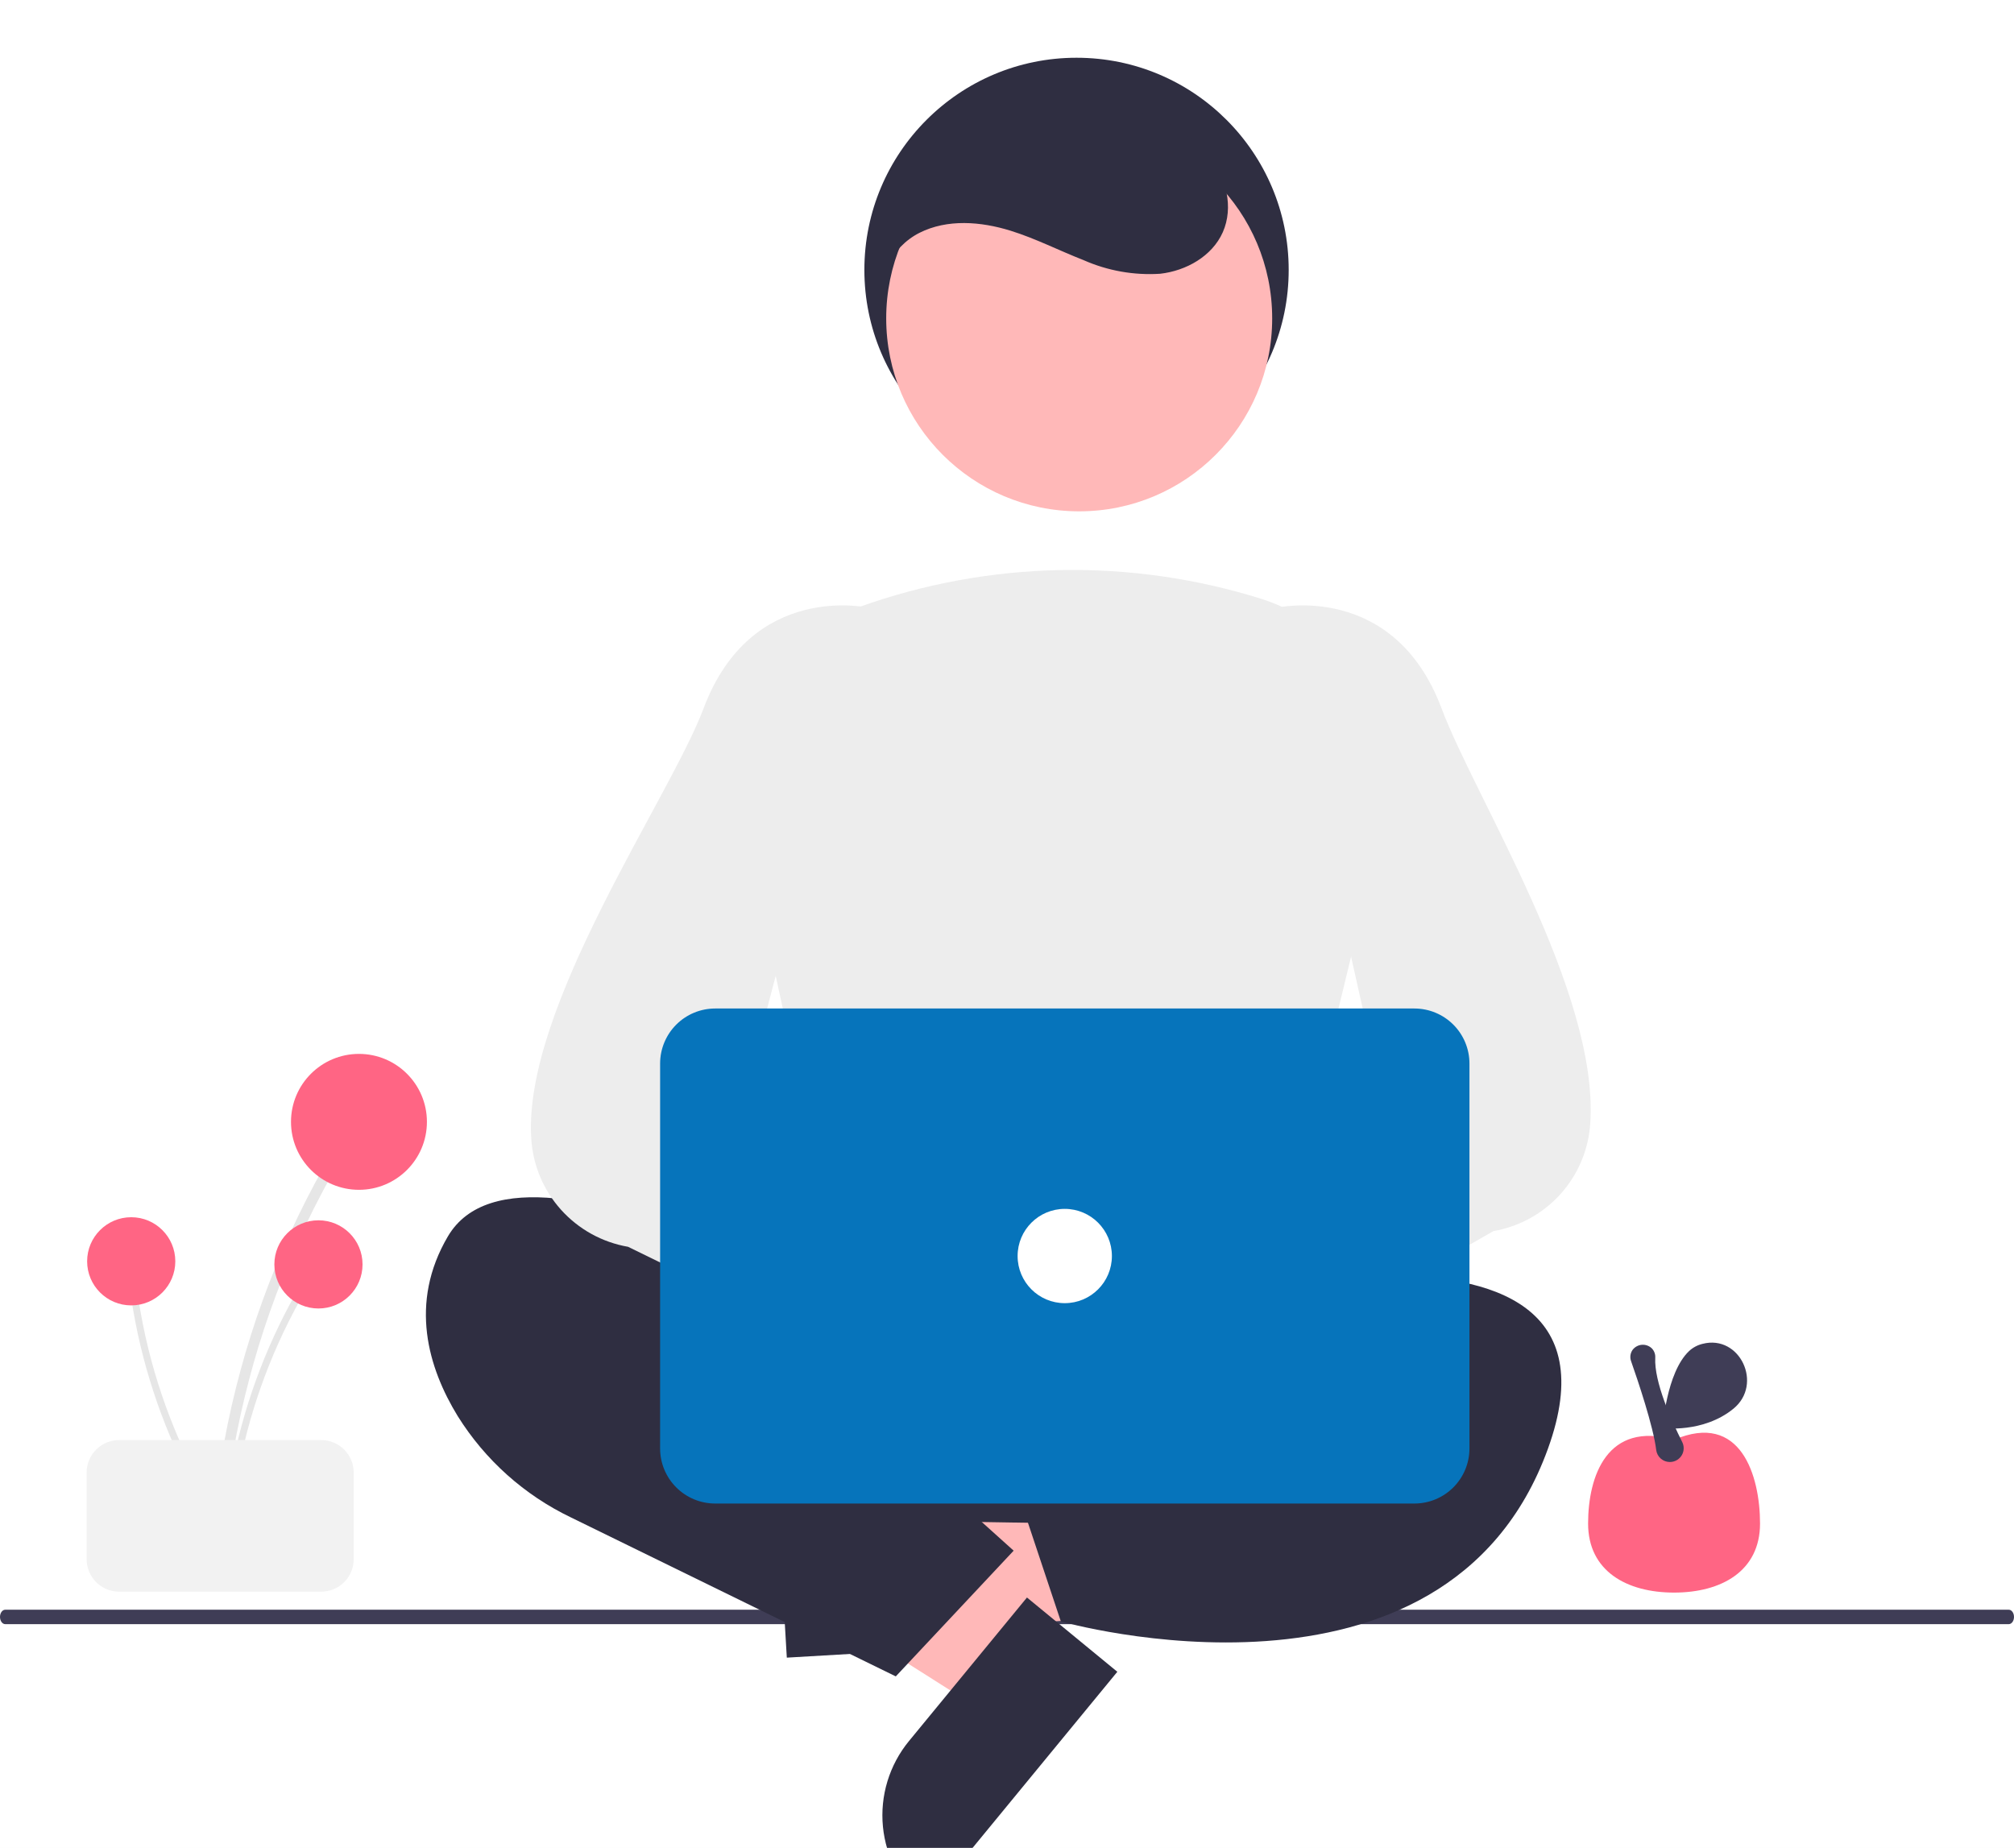 <svg width="279" height="256" viewBox="0 0 279 256" fill="none" xmlns="http://www.w3.org/2000/svg">
<rect width="279" height="256" fill="#F5F5F5"/>
<g clip-path="url(#clip0_0_1)">
<rect width="1920" height="1346" transform="translate(-305 -598)" fill="white"/>
<rect x="-62" y="-497" width="1677" height="1113" fill="#F5F5F5"/>
<g filter="url(#filter0_ddd_0_1)">
<g clip-path="url(#clip1_0_1)">
<rect x="-1" y="-387" width="1555" height="908" rx="15" fill="white"/>
<g filter="url(#filter1_d_0_1)">
<path d="M-1 -346H259C270.046 -346 279 -337.046 279 -326V479H-1V-346Z" fill="white"/>
</g>
<path d="M243.818 203.061C243.818 209.638 238.486 212.627 231.909 212.627C225.332 212.627 220 209.638 220 203.061C220 196.484 222.646 188.81 231.909 191.456C241.171 187.486 243.818 196.484 243.818 203.061Z" fill="#FF6584"/>
<path d="M231.326 194.537C230.863 194.538 230.415 194.37 230.067 194.064C229.719 193.759 229.494 193.337 229.435 192.878C229.041 189.597 226.867 183.17 225.951 180.56L225.951 180.559C225.858 180.299 225.83 180.021 225.868 179.748C225.907 179.475 226.01 179.216 226.171 178.992C226.325 178.792 226.519 178.627 226.741 178.507C226.963 178.388 227.208 178.316 227.46 178.298C227.711 178.28 227.964 178.315 228.201 178.402C228.438 178.488 228.654 178.624 228.834 178.8C228.996 178.969 229.121 179.17 229.201 179.389C229.282 179.609 229.316 179.843 229.303 180.076C229.123 183.427 231.566 188.841 233.038 191.771C233.177 192.047 233.246 192.352 233.241 192.662C233.236 192.971 233.155 193.274 233.007 193.545C232.858 193.816 232.646 194.047 232.388 194.218C232.131 194.389 231.835 194.495 231.528 194.526C231.461 194.534 231.393 194.537 231.326 194.537V194.537Z" fill="#3F3D56"/>
<path d="M240.141 187.146C244.275 183.762 241.031 176.838 235.857 178.167C235.161 178.334 234.52 178.676 233.994 179.162C230.82 182.16 230.328 189.831 230.328 189.831C230.328 189.831 235.933 190.59 240.141 187.146Z" fill="#3F3D56"/>
<path d="M278.272 217H0.728C0.535 217 0.35 216.895 0.213 216.707C0.077 216.52 0 216.265 0 216C0 215.735 0.077 215.48 0.213 215.293C0.35 215.105 0.535 215 0.728 215H278.272C278.465 215 278.65 215.105 278.787 215.293C278.923 215.48 279 215.735 279 216C279 216.265 278.923 216.52 278.787 216.707C278.65 216.895 278.465 217 278.272 217Z" fill="#3F3D56"/>
<path d="M149.133 58.781C165.364 58.781 178.523 45.622 178.523 29.39C178.523 13.159 165.364 0 149.133 0C132.901 0 119.742 13.159 119.742 29.39C119.742 45.622 132.901 58.781 149.133 58.781Z" fill="#2F2E41"/>
<path d="M121.2 218.061L120.422 204.74L171.437 195.394L172.586 215.058L121.2 218.061Z" fill="#FFB8B8"/>
<path d="M123.672 195.001L125.174 220.694L108.997 221.639L106.549 179.769C108.674 179.645 110.802 179.94 112.812 180.638C114.822 181.337 116.675 182.424 118.265 183.838C119.855 185.253 121.151 186.967 122.079 188.882C123.007 190.797 123.548 192.876 123.672 195.001Z" fill="#2F2E41"/>
<path d="M143.39 217.939L134.915 228.249L91.117 200.47L103.623 185.255L143.39 217.939Z" fill="#FFB8B8"/>
<path d="M125.922 233.192L142.265 213.309L154.784 223.598L128.152 256C126.508 254.649 125.146 252.987 124.144 251.109C123.142 249.232 122.52 247.175 122.313 245.057C122.106 242.94 122.318 240.802 122.938 238.766C123.557 236.73 124.571 234.836 125.922 233.192V233.192Z" fill="#2F2E41"/>
<path d="M119.003 169.996L113.212 197.295C113.079 197.923 113.086 198.574 113.234 199.199C113.381 199.824 113.666 200.409 114.066 200.912C114.467 201.414 114.973 201.822 115.55 202.106C116.126 202.389 116.759 202.542 117.401 202.552L174.329 203.47C174.971 203.48 175.607 203.349 176.192 203.085C176.776 202.82 177.296 202.43 177.712 201.942C178.129 201.454 178.432 200.879 178.6 200.26C178.769 199.641 178.799 198.992 178.687 198.36L173.707 170.143C173.53 169.135 173.002 168.222 172.218 167.564C171.434 166.906 170.443 166.545 169.42 166.545H123.262C122.264 166.545 121.297 166.888 120.521 167.516C119.746 168.144 119.21 169.02 119.003 169.996V169.996Z" fill="#2F2E41"/>
<path d="M128.448 179.608C128.448 179.608 72.933 144.775 62.048 163.28C56.605 172.532 59.327 181.512 63.408 188.18C67.197 194.25 72.634 199.117 79.086 202.212L124.094 224.237L140.422 206.821L129.537 197.024L128.448 179.608Z" fill="#2F2E41"/>
<path d="M156.755 174.165C156.755 174.165 228.598 153.483 214.447 192.67C200.296 231.857 146.958 216.618 146.958 216.618L141.516 200.29L160.021 187.227L156.755 174.165Z" fill="#2F2E41"/>
<path d="M149.501 62.837C164.267 62.837 176.236 50.867 176.236 36.102C176.236 21.336 164.267 9.366 149.501 9.366C134.735 9.366 122.766 21.336 122.766 36.102C122.766 50.867 134.735 62.837 149.501 62.837Z" fill="#FFB8B8"/>
<path d="M150.902 178.485C139.792 178.317 128.74 176.861 117.966 174.146L117.648 174.059L102.729 105.432C101.387 99.402 102.299 93.089 105.294 87.685C108.289 82.282 113.159 78.162 118.984 76.104C136.977 69.648 156.588 69.256 174.825 74.989H174.825C180.944 76.96 186.095 81.167 189.25 86.769C192.404 92.371 193.331 98.956 191.844 105.211L175.181 174.001L174.946 174.113C168.021 177.393 159.361 178.485 150.902 178.485Z" fill="#EDEDED"/>
<path d="M130.862 183.816C131.404 182.31 132.269 180.942 133.397 179.807C134.525 178.671 135.888 177.798 137.39 177.246C138.893 176.695 140.497 176.48 142.092 176.616C143.686 176.752 145.232 177.236 146.619 178.034L175.994 152.535L178.652 172.573L150.349 193.715C148.854 195.957 146.589 197.572 143.983 198.255C141.377 198.938 138.611 198.641 136.209 197.421C133.807 196.201 131.936 194.142 130.95 191.635C129.965 189.127 129.933 186.345 130.862 183.816V183.816Z" fill="#FFB8B8"/>
<path d="M158.872 189.378C158.394 189.377 157.919 189.307 157.461 189.17C156.718 188.954 156.037 188.563 155.476 188.029C154.915 187.496 154.49 186.836 154.236 186.105L150.69 176.059C150.358 175.131 150.316 174.123 150.569 173.171C150.823 172.218 151.359 171.364 152.108 170.723L192.132 146.694L176.355 76.309L176.756 76.212C176.919 76.172 193.084 72.493 199.708 90.157C204.347 102.528 221.513 129.428 220.302 147.605C220.072 151.241 218.623 154.694 216.19 157.405C213.756 160.116 210.479 161.928 206.889 162.548L161.837 188.36C160.988 189.018 159.946 189.376 158.872 189.378Z" fill="#EDEDED"/>
<path d="M163.368 181.428C162.827 179.923 161.961 178.554 160.833 177.419C159.705 176.284 158.342 175.41 156.84 174.858C155.338 174.307 153.733 174.092 152.138 174.228C150.544 174.364 148.999 174.848 147.612 175.646L118.236 150.147L115.578 170.186L143.881 191.327C145.376 193.569 147.641 195.184 150.247 195.867C152.853 196.55 155.62 196.254 158.022 195.033C160.424 193.813 162.295 191.754 163.28 189.247C164.266 186.739 164.297 183.957 163.368 181.428V181.428Z" fill="#FFB8B8"/>
<path d="M138.294 189.378C137.221 189.376 136.178 189.018 135.329 188.36L87.011 164.725C83.421 164.105 80.145 162.293 77.711 159.582C75.278 156.871 73.829 153.418 73.599 149.782C72.388 131.605 92.819 102.528 97.458 90.157C104.082 72.493 120.247 76.171 120.41 76.212L120.812 76.309L101.769 148.871L145.058 170.723C145.807 171.364 146.344 172.218 146.597 173.171C146.85 174.123 146.808 175.131 146.476 176.059L142.93 186.105C142.677 186.836 142.251 187.496 141.69 188.029C141.129 188.563 140.449 188.954 139.705 189.17C139.248 189.307 138.772 189.377 138.294 189.378V189.378Z" fill="#EDEDED"/>
<path d="M195.944 200.29H99.065C97.045 200.287 95.108 199.484 93.68 198.055C92.251 196.627 91.448 194.69 91.445 192.67V139.332C91.448 137.312 92.251 135.375 93.68 133.946C95.108 132.518 97.045 131.714 99.065 131.712H195.944C197.964 131.714 199.901 132.518 201.33 133.946C202.758 135.375 203.562 137.312 203.564 139.332V192.67C203.562 194.69 202.758 196.627 201.33 198.055C199.901 199.484 197.964 200.287 195.944 200.29V200.29Z" fill="#0674BB"/>
<path d="M147.5 172.532C151.107 172.532 154.031 169.608 154.031 166.001C154.031 162.394 151.107 159.47 147.5 159.47C143.893 159.47 140.969 162.394 140.969 166.001C140.969 169.608 143.893 172.532 147.5 172.532Z" fill="white"/>
<path d="M122.496 35.013C120.911 30.994 123.511 26.204 127.368 24.258C131.224 22.311 135.878 22.681 140.003 23.964C143.47 25.042 146.719 26.714 150.102 28.034C153.436 29.511 157.078 30.16 160.718 29.924C164.326 29.517 167.916 27.494 169.392 24.177C170.923 20.738 169.882 16.543 167.525 13.608C165.018 10.772 161.773 8.686 158.151 7.584C150.197 4.781 141.009 4.699 133.624 8.773C126.24 12.846 121.221 21.52 122.747 29.814" fill="#2F2E41"/>
<path d="M31.006 202.923C32.241 189.617 35.654 176.605 41.106 164.406C42.626 161.011 44.299 157.69 46.124 154.445C46.216 154.275 46.238 154.076 46.186 153.891C46.134 153.705 46.012 153.547 45.845 153.45C45.679 153.352 45.481 153.323 45.294 153.369C45.106 153.415 44.944 153.532 44.841 153.695C38.202 165.516 33.55 178.347 31.073 191.677C30.384 195.399 29.866 199.148 29.519 202.923C29.431 203.875 30.918 203.869 31.006 202.923V202.923Z" fill="#E6E6E6"/>
<path d="M49.727 156.829C54.926 156.829 59.141 152.614 59.141 147.414C59.141 142.215 54.926 138 49.727 138C44.528 138 40.312 142.215 40.312 147.414C40.312 152.614 44.528 156.829 49.727 156.829Z" fill="#FF6584"/>
<path d="M31.967 203.173C32.768 194.541 34.982 186.099 38.519 178.185C39.505 175.982 40.59 173.828 41.775 171.723C41.834 171.613 41.849 171.484 41.815 171.363C41.781 171.243 41.702 171.14 41.594 171.077C41.486 171.014 41.357 170.995 41.236 171.025C41.114 171.055 41.009 171.13 40.942 171.236C36.635 178.905 33.618 187.23 32.01 195.877C31.563 198.292 31.227 200.724 31.002 203.173C30.945 203.791 31.91 203.787 31.967 203.173H31.967Z" fill="#E6E6E6"/>
<path d="M44.115 173.27C47.489 173.27 50.223 170.535 50.223 167.162C50.223 163.789 47.489 161.054 44.115 161.054C40.742 161.054 38.008 163.789 38.008 167.162C38.008 170.535 40.742 173.27 44.115 173.27Z" fill="#FF6584"/>
<path d="M30.756 202.596C26.079 195.297 22.632 187.28 20.553 178.864C19.976 176.521 19.507 174.155 19.146 171.766C19.125 171.643 19.057 171.532 18.956 171.458C18.855 171.384 18.73 171.352 18.606 171.368C18.482 171.385 18.369 171.449 18.291 171.547C18.214 171.645 18.177 171.77 18.19 171.894C19.511 180.59 22.251 189.01 26.303 196.817C27.436 198.996 28.667 201.12 29.995 203.189C30.33 203.712 31.089 203.115 30.756 202.596V202.596Z" fill="#E6E6E6"/>
<path d="M18.178 172.841C21.551 172.841 24.285 170.106 24.285 166.733C24.285 163.36 21.551 160.626 18.178 160.626C14.805 160.626 12.07 163.36 12.07 166.733C12.07 170.106 14.805 172.841 18.178 172.841Z" fill="#FF6584"/>
<path d="M12 208V196C12.001 194.807 12.476 193.663 13.319 192.82C14.163 191.976 15.307 191.501 16.5 191.5H44.5C45.693 191.501 46.837 191.976 47.681 192.82C48.524 193.663 48.999 194.807 49 196V208C48.999 209.193 48.524 210.337 47.681 211.18C46.837 212.024 45.693 212.499 44.5 212.5H16.5C15.307 212.499 14.163 212.024 13.319 211.18C12.476 210.337 12.001 209.193 12 208V208Z" fill="#F2F2F2"/>
</g>
</g>
</g>
<defs>
<filter id="filter0_ddd_0_1" x="-17" y="-397" width="1587" height="940" filterUnits="userSpaceOnUse" color-interpolation-filters="sRGB">
<feFlood flood-opacity="0" result="BackgroundImageFix"/>
<feColorMatrix in="SourceAlpha" type="matrix" values="0 0 0 0 0 0 0 0 0 0 0 0 0 0 0 0 0 0 127 0" result="hardAlpha"/>
<feOffset dy="6"/>
<feGaussianBlur stdDeviation="8"/>
<feComposite in2="hardAlpha" operator="out"/>
<feColorMatrix type="matrix" values="0 0 0 0 0.008 0 0 0 0 0.067 0 0 0 0 0.145 0 0 0 0.04 0"/>
<feBlend mode="normal" in2="BackgroundImageFix" result="effect1_dropShadow_0_1"/>
<feColorMatrix in="SourceAlpha" type="matrix" values="0 0 0 0 0 0 0 0 0 0 0 0 0 0 0 0 0 0 127 0" result="hardAlpha"/>
<feOffset dy="2"/>
<feGaussianBlur stdDeviation="4"/>
<feComposite in2="hardAlpha" operator="out"/>
<feColorMatrix type="matrix" values="0 0 0 0 0.008 0 0 0 0 0.067 0 0 0 0 0.145 0 0 0 0.08 0"/>
<feBlend mode="normal" in2="effect1_dropShadow_0_1" result="effect2_dropShadow_0_1"/>
<feColorMatrix in="SourceAlpha" type="matrix" values="0 0 0 0 0 0 0 0 0 0 0 0 0 0 0 0 0 0 127 0" result="hardAlpha"/>
<feOffset/>
<feGaussianBlur stdDeviation="2"/>
<feComposite in2="hardAlpha" operator="out"/>
<feColorMatrix type="matrix" values="0 0 0 0 0.008 0 0 0 0 0.067 0 0 0 0 0.145 0 0 0 0.08 0"/>
<feBlend mode="normal" in2="effect2_dropShadow_0_1" result="effect3_dropShadow_0_1"/>
<feBlend mode="normal" in="SourceGraphic" in2="effect3_dropShadow_0_1" result="shape"/>
</filter>
<filter id="filter1_d_0_1" x="-9" y="-356" width="300" height="845" filterUnits="userSpaceOnUse" color-interpolation-filters="sRGB">
<feFlood flood-opacity="0" result="BackgroundImageFix"/>
<feColorMatrix in="SourceAlpha" type="matrix" values="0 0 0 0 0 0 0 0 0 0 0 0 0 0 0 0 0 0 127 0" result="hardAlpha"/>
<feOffset dx="2"/>
<feGaussianBlur stdDeviation="5"/>
<feComposite in2="hardAlpha" operator="out"/>
<feColorMatrix type="matrix" values="0 0 0 0 0 0 0 0 0 0 0 0 0 0 0 0 0 0 0.15 0"/>
<feBlend mode="normal" in2="BackgroundImageFix" result="effect1_dropShadow_0_1"/>
<feBlend mode="normal" in="SourceGraphic" in2="effect1_dropShadow_0_1" result="shape"/>
</filter>
<clipPath id="clip0_0_1">
<rect width="1920" height="1346" fill="white" transform="translate(-305 -598)"/>
</clipPath>
<clipPath id="clip1_0_1">
<rect x="-1" y="-387" width="1555" height="908" rx="15" fill="white"/>
</clipPath>
</defs>
</svg>
